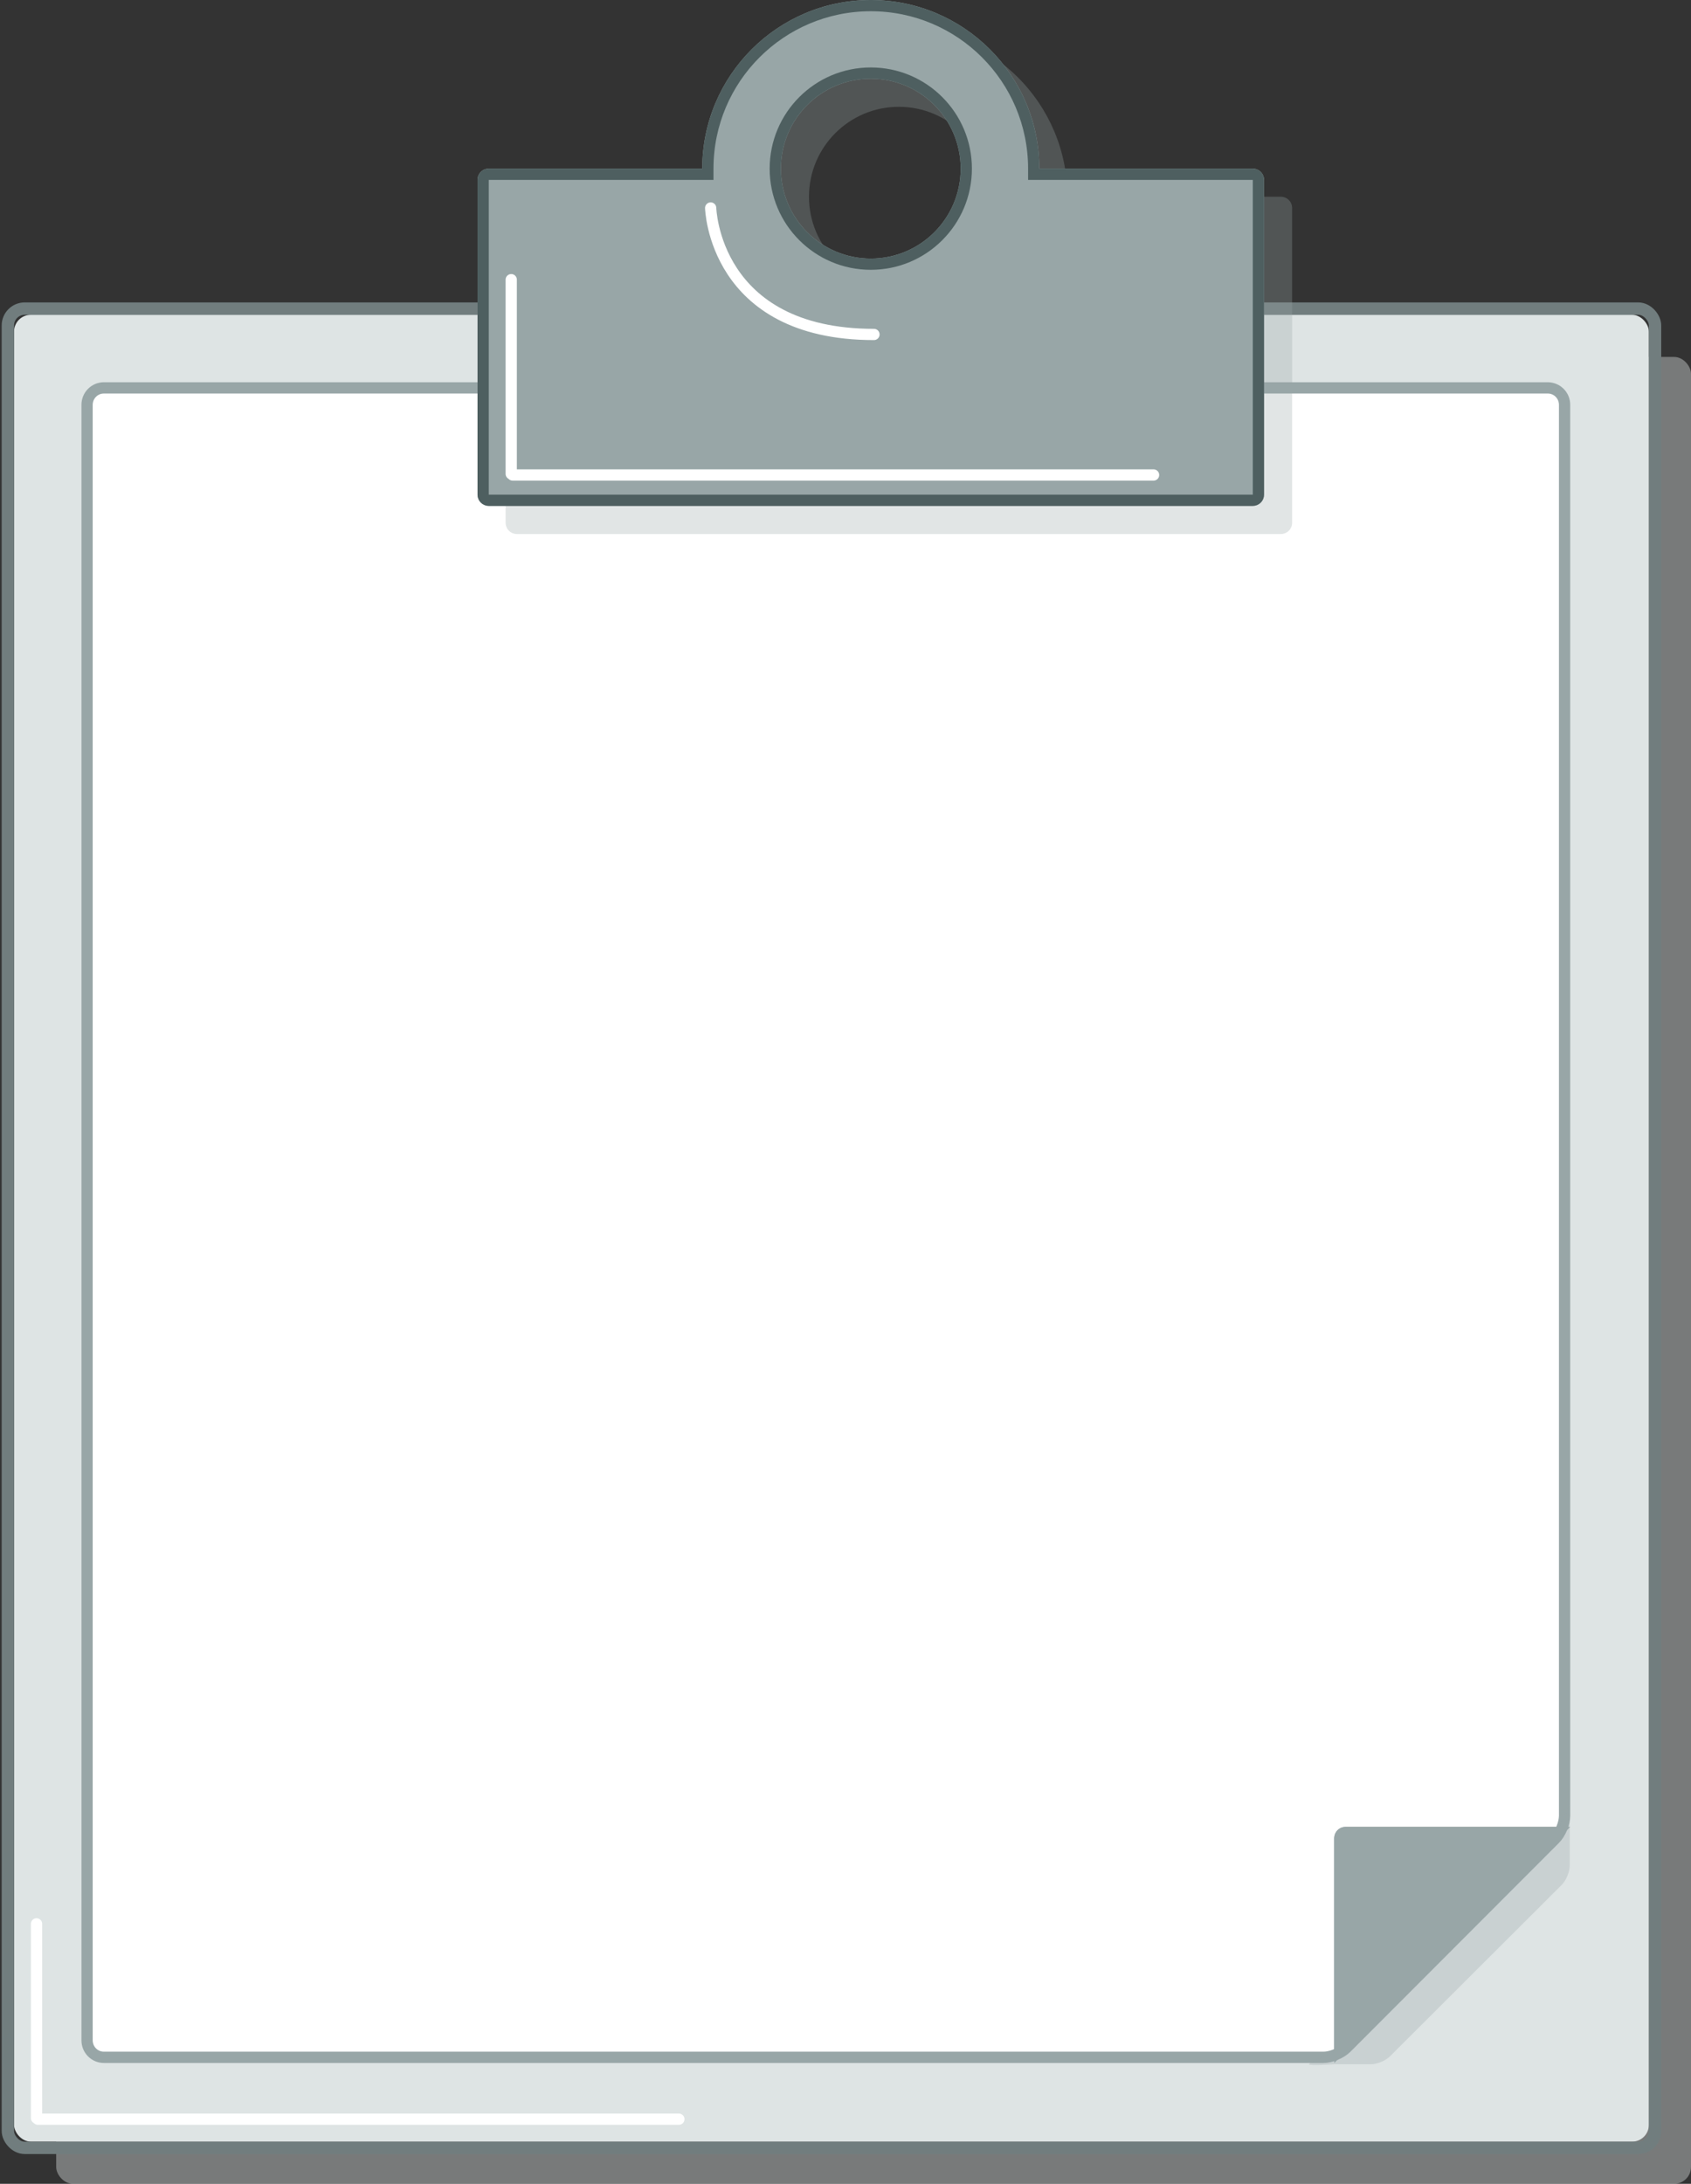 <svg xmlns="http://www.w3.org/2000/svg" width="602" height="777" viewBox="0 0 602 777" xmlns:xlink="http://www.w3.org/1999/xlink">
  <rect x="0" y="0" width="602" height="777" fill="#333333" stroke="none"/>
  <defs>
    <rect id="a" width="582" height="650" y="112" rx="6"/>
    <path id="b" d="M28,144.003 C28,141.792 29.788,140 31.994,140 L546.006,140 C548.212,140 550,141.796 550,143.994 L550,646.036 C550,648.242 548.729,651.303 547.168,652.865 L472.939,727.166 C471.375,728.731 468.326,730 466.116,730 L31.991,730 C29.787,730 28,728.201 28,725.997 L28,144.003 Z"/>
    <path id="c" d="M551.169,652.831 C552.733,651.267 554,651.793 554,653.995 L554,730.005 C554,732.211 552.207,734 550.005,734 L473.995,734 C471.789,734 471.269,732.731 472.831,731.169 L551.169,652.831 Z"/>
    <path id="d" d="M245,60 C245,26.863 271.863,0 305,0 C338.137,0 365,26.863 365,60 L441.002,60 C443.21,60 445,61.789 445,63.993 L445,176.007 C445,178.212 443.212,180 441.002,180 L168.998,180 C166.79,180 165,178.211 165,176.007 L165,63.993 C165,61.788 166.788,60 168.998,60 L245,60 Z M305,92 C322.673,92 337,77.673 337,60 C337,42.327 322.673,28 305,28 C287.327,28 273,42.327 273,60 C273,77.673 287.327,92 305,92 Z"/>
  </defs>
  <g fill="none" fill-rule="evenodd" transform="translate(5)">
    <rect width="582" height="650" x="15" y="127" fill="#DEE4E4" opacity=".4" rx="6"/>
    <use fill="#DEE4E4" xlink:href="#a"/>
    <rect width="586.4" height="654.4" x="-2.2" y="109.8" stroke="#717D7E" stroke-width="4.4" rx="6"/>
    <use fill="#FFFFFF" xlink:href="#b"/>
    <path stroke="#98A6A7" stroke-width="4" d="M26,144.003 L26,725.997 C26,729.306 28.683,732 31.991,732 L466.116,732 C468.856,732 472.414,730.521 474.354,728.579 L548.583,654.278 C550.519,652.34 552,648.771 552,646.036 L552,143.994 C552,140.69 549.314,138 546.006,138 L31.994,138 C28.682,138 26,140.688 26,144.003 Z"/>
    <g transform="rotate(-180 512 692)">
      <use fill="#98A6A7" xlink:href="#c"/>
      <path stroke="#98A6A7" stroke-width="4" d="M552,654.828 L552,730.005 C552,731.105 551.104,732 550.005,732 L474.828,732 L552,654.828 Z"/>
    </g>
    <path fill="#98A6A7" d="M545,642.297 C545,642.297 553.825,641.628 553.825,642.297 C553.825,642.967 545,646.711 545,646.711 L545,722.296 C545,724.506 543.217,726.297 541.005,726.297 L464.995,726.297 L461,734.755 C461,734.755 461,730.304 461,730.304 C461,728.091 461,724.508 461,722.299 L461,712.964 C461,710.755 462.268,707.701 463.828,706.143 L524.987,645.12 C526.549,643.561 529.606,642.297 531.823,642.297 L545,642.297 Z" opacity=".3" transform="rotate(-180 507.413 688.378)"/>
    <path stroke="#FFFFFF" stroke-width="4" d="M8.5 754L236.678 754M8 684.5L8 753.616" stroke-linecap="round" stroke-linejoin="round"/>
    <path fill="#98A6A7" d="M255,70 C255,36.863 281.863,10 315,10 C348.137,10 375,36.863 375,70 L451.002,70 C453.21,70 455,71.789 455,73.993 L455,186.007 C455,188.212 453.212,190 451.002,190 L178.998,190 C176.79,190 175,188.211 175,186.007 L175,73.993 C175,71.788 176.788,70 178.998,70 L255,70 Z M315,102 C332.673,102 347,87.673 347,70 C347,52.327 332.673,38 315,38 C297.327,38 283,52.327 283,70 C283,87.673 297.327,102 315,102 Z" opacity=".295"/>
    <use fill="#98A6A7" xlink:href="#d"/>
    <path stroke="#4E5F60" stroke-width="4" d="M247,60 C247,27.967 272.967,2 305,2 C337.033,2 363,27.967 363,60 L363,62 L365,62 L441.002,62 C442.105,62 443,62.894 443,63.993 L443,176.007 C443,177.108 442.107,178 441.002,178 L168.998,178 C167.895,178 167,177.106 167,176.007 L167,63.993 C167,62.892 167.893,62 168.998,62 L245,62 L247,62 L247,60 Z M305,94 C323.778,94 339,78.778 339,60 C339,41.222 323.778,26 305,26 C286.222,26 271,41.222 271,60 C271,78.778 286.222,94 305,94 Z"/>
    <path stroke="#FFFFFF" stroke-width="4" d="M177.5 169L405.678 169M248 74C248 74 249.102 119 306.133 119M177 99.5L177 168.616" stroke-linecap="round" stroke-linejoin="round"/>
  </g>
</svg>
